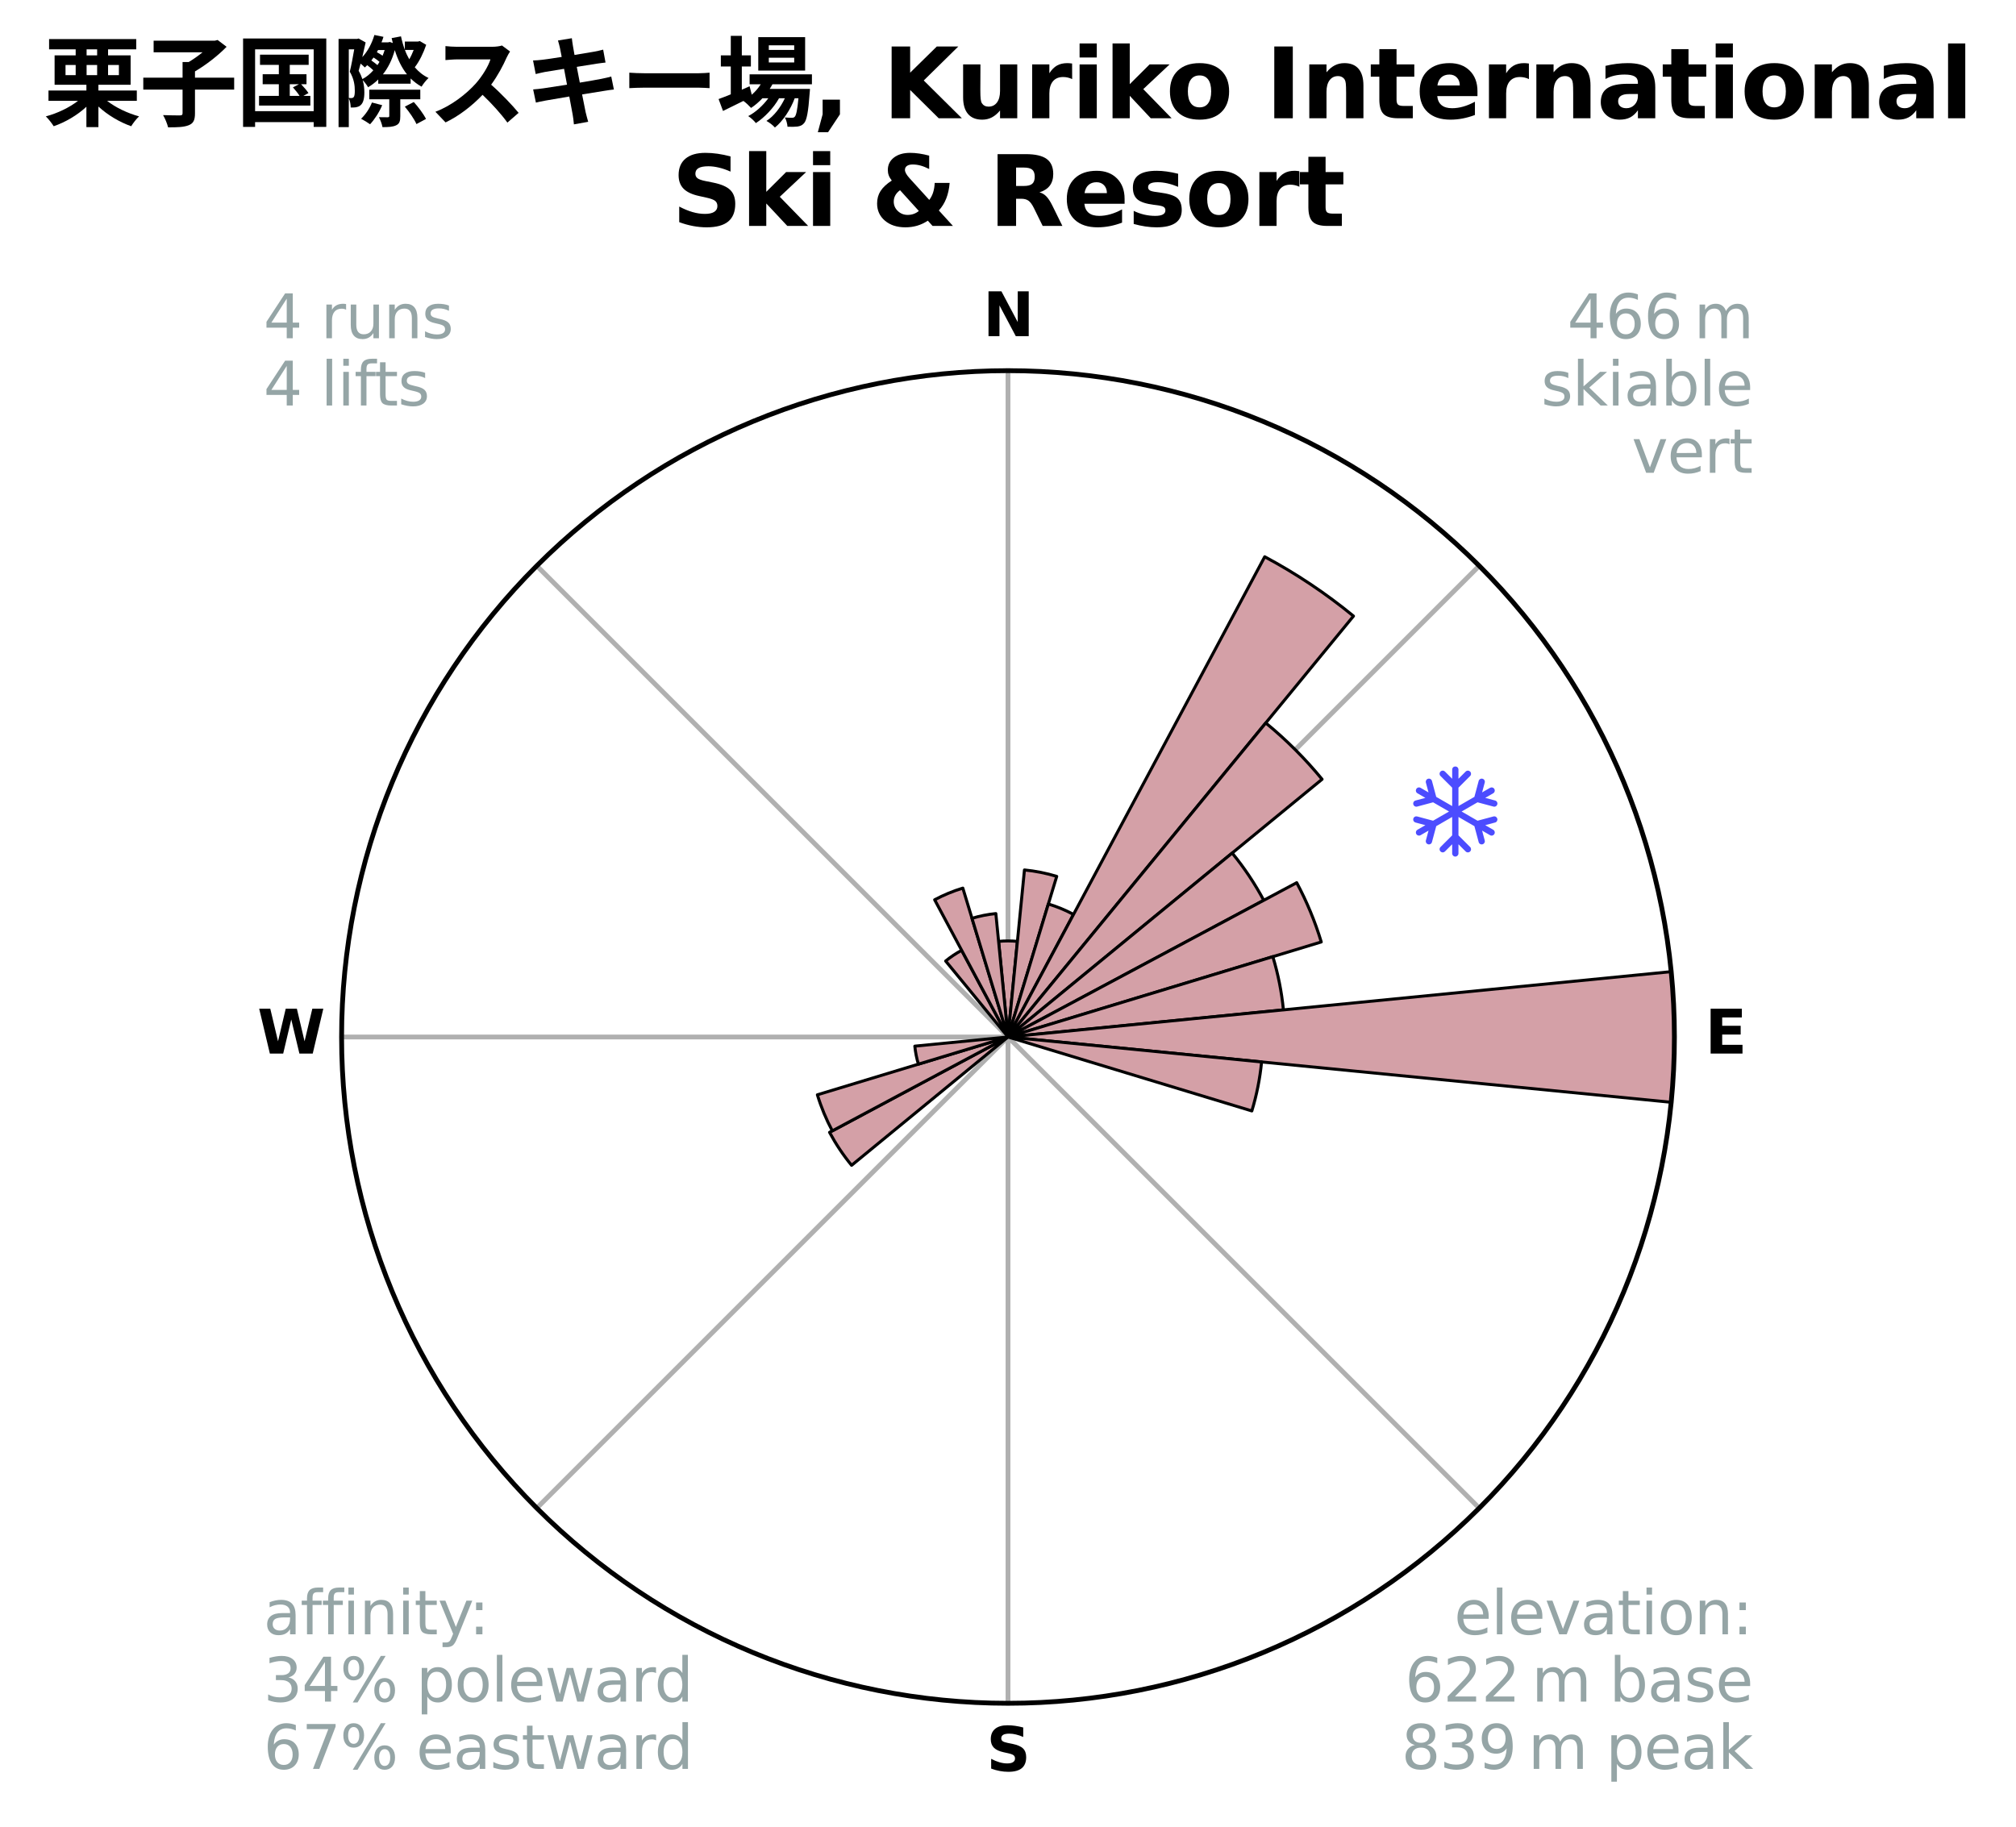 <?xml version="1.0" encoding="utf-8" standalone="no"?>
<!DOCTYPE svg PUBLIC "-//W3C//DTD SVG 1.1//EN"
  "http://www.w3.org/Graphics/SVG/1.1/DTD/svg11.dtd">
<svg xmlns:xlink="http://www.w3.org/1999/xlink" width="335.43pt" height="303.984pt" viewBox="0 0 335.43 303.984" xmlns="http://www.w3.org/2000/svg" version="1.1">
 <title>Ski Rose for 栗子国際スキー場, Kuriko International Ski &amp; Resort</title>
 <defs>
  <style type="text/css">*{stroke-linejoin: round; stroke-linecap: butt}</style>
 </defs>
 <g id="figure_1">
  <g id="patch_1">
   <path d="M 0 303.984 
L 335.43 303.984 
L 335.43 0 
L 0 0 
z
" style="fill: #ffffff"/>
  </g>
  <g id="axes_1">
   <g id="patch_2">
    <path d="M 278.595 172.565 
C 278.595 158.004 275.727 143.585 270.155 130.133 
C 264.583 116.68 256.415 104.456 246.119 94.16 
C 235.823 83.865 223.599 75.697 210.147 70.125 
C 196.695 64.553 182.276 61.684 167.715 61.684 
C 153.154 61.684 138.735 64.553 125.283 70.125 
C 111.831 75.697 99.607 83.865 89.311 94.16 
C 79.015 104.456 70.847 116.68 65.275 130.133 
C 59.703 143.585 56.835 158.004 56.835 172.565 
C 56.835 187.125 59.703 201.544 65.275 214.996 
C 70.847 228.449 79.015 240.673 89.311 250.969 
C 99.607 261.264 111.831 269.432 125.283 275.004 
C 138.735 280.576 153.154 283.445 167.715 283.445 
C 182.276 283.445 196.695 280.576 210.147 275.004 
C 223.599 269.432 235.823 261.264 246.119 250.969 
C 256.415 240.673 264.583 228.449 270.155 214.996 
C 275.727 201.544 278.595 187.125 278.595 172.565 
M 167.715 172.565 
C 167.715 172.565 167.715 172.565 167.715 172.565 
C 167.715 172.565 167.715 172.565 167.715 172.565 
C 167.715 172.565 167.715 172.565 167.715 172.565 
C 167.715 172.565 167.715 172.565 167.715 172.565 
C 167.715 172.565 167.715 172.565 167.715 172.565 
C 167.715 172.565 167.715 172.565 167.715 172.565 
C 167.715 172.565 167.715 172.565 167.715 172.565 
C 167.715 172.565 167.715 172.565 167.715 172.565 
C 167.715 172.565 167.715 172.565 167.715 172.565 
C 167.715 172.565 167.715 172.565 167.715 172.565 
C 167.715 172.565 167.715 172.565 167.715 172.565 
C 167.715 172.565 167.715 172.565 167.715 172.565 
C 167.715 172.565 167.715 172.565 167.715 172.565 
C 167.715 172.565 167.715 172.565 167.715 172.565 
C 167.715 172.565 167.715 172.565 167.715 172.565 
C 167.715 172.565 167.715 172.565 167.715 172.565 
z
" style="fill: #ffffff"/>
   </g>
   <g id="matplotlib.axis_1">
    <g id="xtick_1">
     <g id="line2d_1">
      <path d="M 167.715 172.565 
L 167.715 61.684 
" clip-path="url(#pfc12de30fc)" style="fill: none; stroke: #b0b0b0; stroke-width: 0.8; stroke-linecap: square"/>
     </g>
     <g id="text_1">
      <!-- N -->
      <g transform="translate(163.531 55.944) scale(0.1 -0.1)">
       <defs>
        <path id="DejaVuSans-Bold-4e" d="M 588 4666 
L 1931 4666 
L 3628 1466 
L 3628 4666 
L 4769 4666 
L 4769 0 
L 3425 0 
L 1728 3200 
L 1728 0 
L 588 0 
L 588 4666 
z
" transform="scale(0.016)"/>
       </defs>
       <use xlink:href="#DejaVuSans-Bold-4e"/>
      </g>
     </g>
    </g>
    <g id="xtick_2">
     <g id="line2d_2">
      <path d="M 167.715 172.565 
L 246.119 94.16 
" clip-path="url(#pfc12de30fc)" style="fill: none; stroke: #b0b0b0; stroke-width: 0.8; stroke-linecap: square"/>
     </g>
    </g>
    <g id="xtick_3">
     <g id="line2d_3">
      <path d="M 167.715 172.565 
L 278.595 172.565 
" clip-path="url(#pfc12de30fc)" style="fill: none; stroke: #b0b0b0; stroke-width: 0.8; stroke-linecap: square"/>
     </g>
     <g id="text_2">
      <!-- E -->
      <g transform="translate(283.679 175.324) scale(0.1 -0.1)">
       <defs>
        <path id="DejaVuSans-Bold-45" d="M 588 4666 
L 3834 4666 
L 3834 3756 
L 1791 3756 
L 1791 2888 
L 3713 2888 
L 3713 1978 
L 1791 1978 
L 1791 909 
L 3903 909 
L 3903 0 
L 588 0 
L 588 4666 
z
" transform="scale(0.016)"/>
       </defs>
       <use xlink:href="#DejaVuSans-Bold-45"/>
      </g>
     </g>
    </g>
    <g id="xtick_4">
     <g id="line2d_4">
      <path d="M 167.715 172.565 
L 246.119 250.969 
" clip-path="url(#pfc12de30fc)" style="fill: none; stroke: #b0b0b0; stroke-width: 0.8; stroke-linecap: square"/>
     </g>
    </g>
    <g id="xtick_5">
     <g id="line2d_5">
      <path d="M 167.715 172.565 
L 167.715 283.445 
" clip-path="url(#pfc12de30fc)" style="fill: none; stroke: #b0b0b0; stroke-width: 0.8; stroke-linecap: square"/>
     </g>
     <g id="text_3">
      <!-- S -->
      <g transform="translate(164.114 294.704) scale(0.1 -0.1)">
       <defs>
        <path id="DejaVuSans-Bold-53" d="M 3834 4519 
L 3834 3531 
Q 3450 3703 3084 3790 
Q 2719 3878 2394 3878 
Q 1963 3878 1756 3759 
Q 1550 3641 1550 3391 
Q 1550 3203 1689 3098 
Q 1828 2994 2194 2919 
L 2706 2816 
Q 3484 2659 3812 2340 
Q 4141 2022 4141 1434 
Q 4141 663 3683 286 
Q 3225 -91 2284 -91 
Q 1841 -91 1394 -6 
Q 947 78 500 244 
L 500 1259 
Q 947 1022 1364 901 
Q 1781 781 2169 781 
Q 2563 781 2772 912 
Q 2981 1044 2981 1288 
Q 2981 1506 2839 1625 
Q 2697 1744 2272 1838 
L 1806 1941 
Q 1106 2091 782 2419 
Q 459 2747 459 3303 
Q 459 4000 909 4375 
Q 1359 4750 2203 4750 
Q 2588 4750 2994 4692 
Q 3400 4634 3834 4519 
z
" transform="scale(0.016)"/>
       </defs>
       <use xlink:href="#DejaVuSans-Bold-53"/>
      </g>
     </g>
    </g>
    <g id="xtick_6">
     <g id="line2d_6">
      <path d="M 167.715 172.565 
L 89.311 250.969 
" clip-path="url(#pfc12de30fc)" style="fill: none; stroke: #b0b0b0; stroke-width: 0.8; stroke-linecap: square"/>
     </g>
    </g>
    <g id="xtick_7">
     <g id="line2d_7">
      <path d="M 167.715 172.565 
L 56.835 172.565 
" clip-path="url(#pfc12de30fc)" style="fill: none; stroke: #b0b0b0; stroke-width: 0.8; stroke-linecap: square"/>
     </g>
     <g id="text_4">
      <!-- W -->
      <g transform="translate(42.82 175.324) scale(0.1 -0.1)">
       <defs>
        <path id="DejaVuSans-Bold-57" d="M 191 4666 
L 1344 4666 
L 2150 1275 
L 2950 4666 
L 4109 4666 
L 4909 1275 
L 5716 4666 
L 6859 4666 
L 5759 0 
L 4372 0 
L 3525 3547 
L 2688 0 
L 1300 0 
L 191 4666 
z
" transform="scale(0.016)"/>
       </defs>
       <use xlink:href="#DejaVuSans-Bold-57"/>
      </g>
     </g>
    </g>
    <g id="xtick_8">
     <g id="line2d_8">
      <path d="M 167.715 172.565 
L 89.311 94.16 
" clip-path="url(#pfc12de30fc)" style="fill: none; stroke: #b0b0b0; stroke-width: 0.8; stroke-linecap: square"/>
     </g>
    </g>
   </g>
   <g id="matplotlib.axis_2"/>
   <g id="patch_3">
    <path d="M 167.715 172.565 
C 167.715 172.565 167.715 172.565 167.715 172.565 
C 167.715 172.565 167.715 172.565 167.715 172.565 
L 169.282 156.658 
C 168.761 156.607 168.238 156.581 167.715 156.581 
C 167.192 156.581 166.669 156.607 166.148 156.658 
z
" clip-path="url(#pfc12de30fc)" style="fill: #d4a0a7; stroke: #000000; stroke-width: 0.5; stroke-linejoin: miter"/>
   </g>
   <g id="patch_4">
    <path d="M 167.715 172.565 
C 167.715 172.565 167.715 172.565 167.715 172.565 
C 167.715 172.565 167.715 172.565 167.715 172.565 
L 175.822 145.839 
C 174.947 145.573 174.06 145.351 173.164 145.173 
C 172.267 144.994 171.362 144.86 170.452 144.77 
z
" clip-path="url(#pfc12de30fc)" style="fill: #d4a0a7; stroke: #000000; stroke-width: 0.5; stroke-linejoin: miter"/>
   </g>
   <g id="patch_5">
    <path d="M 167.715 172.565 
C 167.715 172.565 167.715 172.565 167.715 172.565 
C 167.715 172.565 167.715 172.565 167.715 172.565 
L 178.616 152.17 
C 177.948 151.813 177.264 151.49 176.565 151.2 
C 175.865 150.91 175.152 150.655 174.428 150.435 
z
" clip-path="url(#pfc12de30fc)" style="fill: #d4a0a7; stroke: #000000; stroke-width: 0.5; stroke-linejoin: miter"/>
   </g>
   <g id="patch_6">
    <path d="M 167.715 172.565 
C 167.715 172.565 167.715 172.565 167.715 172.565 
C 167.715 172.565 167.715 172.565 167.715 172.565 
L 225.198 102.521 
C 222.906 100.639 220.522 98.872 218.056 97.224 
C 215.59 95.576 213.045 94.05 210.429 92.652 
z
" clip-path="url(#pfc12de30fc)" style="fill: #d4a0a7; stroke: #000000; stroke-width: 0.5; stroke-linejoin: miter"/>
   </g>
   <g id="patch_7">
    <path d="M 167.715 172.565 
C 167.715 172.565 167.715 172.565 167.715 172.565 
C 167.715 172.565 167.715 172.565 167.715 172.565 
L 219.973 129.678 
C 218.569 127.967 217.082 126.327 215.517 124.762 
C 213.953 123.197 212.312 121.71 210.602 120.307 
z
" clip-path="url(#pfc12de30fc)" style="fill: #d4a0a7; stroke: #000000; stroke-width: 0.5; stroke-linejoin: miter"/>
   </g>
   <g id="patch_8">
    <path d="M 167.715 172.565 
C 167.715 172.565 167.715 172.565 167.715 172.565 
C 167.715 172.565 167.715 172.565 167.715 172.565 
L 210.268 149.82 
C 209.523 148.427 208.711 147.071 207.834 145.758 
C 206.956 144.445 206.015 143.176 205.013 141.955 
z
" clip-path="url(#pfc12de30fc)" style="fill: #d4a0a7; stroke: #000000; stroke-width: 0.5; stroke-linejoin: miter"/>
   </g>
   <g id="patch_9">
    <path d="M 167.715 172.565 
C 167.715 172.565 167.715 172.565 167.715 172.565 
C 167.715 172.565 167.715 172.565 167.715 172.565 
L 219.837 156.753 
C 219.32 155.047 218.719 153.368 218.037 151.721 
C 217.354 150.074 216.592 148.461 215.751 146.889 
z
" clip-path="url(#pfc12de30fc)" style="fill: #d4a0a7; stroke: #000000; stroke-width: 0.5; stroke-linejoin: miter"/>
   </g>
   <g id="patch_10">
    <path d="M 167.715 172.565 
C 167.715 172.565 167.715 172.565 167.715 172.565 
C 167.715 172.565 167.715 172.565 167.715 172.565 
L 213.54 168.051 
C 213.392 166.551 213.171 165.059 212.877 163.581 
C 212.583 162.103 212.217 160.64 211.779 159.198 
z
" clip-path="url(#pfc12de30fc)" style="fill: #d4a0a7; stroke: #000000; stroke-width: 0.5; stroke-linejoin: miter"/>
   </g>
   <g id="patch_11">
    <path d="M 167.715 172.565 
C 167.715 172.565 167.715 172.565 167.715 172.565 
C 167.715 172.565 167.715 172.565 167.715 172.565 
L 278.061 183.433 
C 278.417 179.821 278.595 176.194 278.595 172.565 
C 278.595 168.935 278.417 165.308 278.061 161.696 
z
" clip-path="url(#pfc12de30fc)" style="fill: #d4a0a7; stroke: #000000; stroke-width: 0.5; stroke-linejoin: miter"/>
   </g>
   <g id="patch_12">
    <path d="M 167.715 172.565 
C 167.715 172.565 167.715 172.565 167.715 172.565 
C 167.715 172.565 167.715 172.565 167.715 172.565 
L 208.287 184.872 
C 208.69 183.544 209.027 182.197 209.298 180.836 
C 209.569 179.475 209.773 178.101 209.909 176.72 
z
" clip-path="url(#pfc12de30fc)" style="fill: #d4a0a7; stroke: #000000; stroke-width: 0.5; stroke-linejoin: miter"/>
   </g>
   <g id="patch_13">
    <path d="M 167.715 172.565 
C 167.715 172.565 167.715 172.565 167.715 172.565 
C 167.715 172.565 167.715 172.565 167.715 172.565 
L 167.715 172.565 
C 167.715 172.565 167.715 172.565 167.715 172.565 
C 167.715 172.565 167.715 172.565 167.715 172.565 
z
" clip-path="url(#pfc12de30fc)" style="fill: #d4a0a7; stroke: #000000; stroke-width: 0.5; stroke-linejoin: miter"/>
   </g>
   <g id="patch_14">
    <path d="M 167.715 172.565 
C 167.715 172.565 167.715 172.565 167.715 172.565 
C 167.715 172.565 167.715 172.565 167.715 172.565 
L 167.715 172.565 
C 167.715 172.565 167.715 172.565 167.715 172.565 
C 167.715 172.565 167.715 172.565 167.715 172.565 
z
" clip-path="url(#pfc12de30fc)" style="fill: #d4a0a7; stroke: #000000; stroke-width: 0.5; stroke-linejoin: miter"/>
   </g>
   <g id="patch_15">
    <path d="M 167.715 172.565 
C 167.715 172.565 167.715 172.565 167.715 172.565 
C 167.715 172.565 167.715 172.565 167.715 172.565 
L 167.715 172.565 
C 167.715 172.565 167.715 172.565 167.715 172.565 
C 167.715 172.565 167.715 172.565 167.715 172.565 
z
" clip-path="url(#pfc12de30fc)" style="fill: #d4a0a7; stroke: #000000; stroke-width: 0.5; stroke-linejoin: miter"/>
   </g>
   <g id="patch_16">
    <path d="M 167.715 172.565 
C 167.715 172.565 167.715 172.565 167.715 172.565 
C 167.715 172.565 167.715 172.565 167.715 172.565 
L 167.715 172.565 
C 167.715 172.565 167.715 172.565 167.715 172.565 
C 167.715 172.565 167.715 172.565 167.715 172.565 
z
" clip-path="url(#pfc12de30fc)" style="fill: #d4a0a7; stroke: #000000; stroke-width: 0.5; stroke-linejoin: miter"/>
   </g>
   <g id="patch_17">
    <path d="M 167.715 172.565 
C 167.715 172.565 167.715 172.565 167.715 172.565 
C 167.715 172.565 167.715 172.565 167.715 172.565 
L 167.715 172.565 
C 167.715 172.565 167.715 172.565 167.715 172.565 
C 167.715 172.565 167.715 172.565 167.715 172.565 
z
" clip-path="url(#pfc12de30fc)" style="fill: #d4a0a7; stroke: #000000; stroke-width: 0.5; stroke-linejoin: miter"/>
   </g>
   <g id="patch_18">
    <path d="M 167.715 172.565 
C 167.715 172.565 167.715 172.565 167.715 172.565 
C 167.715 172.565 167.715 172.565 167.715 172.565 
L 167.715 172.565 
C 167.715 172.565 167.715 172.565 167.715 172.565 
C 167.715 172.565 167.715 172.565 167.715 172.565 
z
" clip-path="url(#pfc12de30fc)" style="fill: #d4a0a7; stroke: #000000; stroke-width: 0.5; stroke-linejoin: miter"/>
   </g>
   <g id="patch_19">
    <path d="M 167.715 172.565 
C 167.715 172.565 167.715 172.565 167.715 172.565 
C 167.715 172.565 167.715 172.565 167.715 172.565 
L 167.715 172.565 
C 167.715 172.565 167.715 172.565 167.715 172.565 
C 167.715 172.565 167.715 172.565 167.715 172.565 
z
" clip-path="url(#pfc12de30fc)" style="fill: #d4a0a7; stroke: #000000; stroke-width: 0.5; stroke-linejoin: miter"/>
   </g>
   <g id="patch_20">
    <path d="M 167.715 172.565 
C 167.715 172.565 167.715 172.565 167.715 172.565 
C 167.715 172.565 167.715 172.565 167.715 172.565 
L 167.715 172.565 
C 167.715 172.565 167.715 172.565 167.715 172.565 
C 167.715 172.565 167.715 172.565 167.715 172.565 
z
" clip-path="url(#pfc12de30fc)" style="fill: #d4a0a7; stroke: #000000; stroke-width: 0.5; stroke-linejoin: miter"/>
   </g>
   <g id="patch_21">
    <path d="M 167.715 172.565 
C 167.715 172.565 167.715 172.565 167.715 172.565 
C 167.715 172.565 167.715 172.565 167.715 172.565 
L 167.715 172.565 
C 167.715 172.565 167.715 172.565 167.715 172.565 
C 167.715 172.565 167.715 172.565 167.715 172.565 
z
" clip-path="url(#pfc12de30fc)" style="fill: #d4a0a7; stroke: #000000; stroke-width: 0.5; stroke-linejoin: miter"/>
   </g>
   <g id="patch_22">
    <path d="M 167.715 172.565 
C 167.715 172.565 167.715 172.565 167.715 172.565 
C 167.715 172.565 167.715 172.565 167.715 172.565 
L 167.715 172.565 
C 167.715 172.565 167.715 172.565 167.715 172.565 
C 167.715 172.565 167.715 172.565 167.715 172.565 
z
" clip-path="url(#pfc12de30fc)" style="fill: #d4a0a7; stroke: #000000; stroke-width: 0.5; stroke-linejoin: miter"/>
   </g>
   <g id="patch_23">
    <path d="M 167.715 172.565 
C 167.715 172.565 167.715 172.565 167.715 172.565 
C 167.715 172.565 167.715 172.565 167.715 172.565 
L 167.715 172.565 
C 167.715 172.565 167.715 172.565 167.715 172.565 
C 167.715 172.565 167.715 172.565 167.715 172.565 
z
" clip-path="url(#pfc12de30fc)" style="fill: #d4a0a7; stroke: #000000; stroke-width: 0.5; stroke-linejoin: miter"/>
   </g>
   <g id="patch_24">
    <path d="M 167.715 172.565 
C 167.715 172.565 167.715 172.565 167.715 172.565 
C 167.715 172.565 167.715 172.565 167.715 172.565 
L 138.024 188.434 
C 138.544 189.406 139.111 190.352 139.723 191.268 
C 140.335 192.184 140.992 193.07 141.691 193.922 
z
" clip-path="url(#pfc12de30fc)" style="fill: #d4a0a7; stroke: #000000; stroke-width: 0.5; stroke-linejoin: miter"/>
   </g>
   <g id="patch_25">
    <path d="M 167.715 172.565 
C 167.715 172.565 167.715 172.565 167.715 172.565 
C 167.715 172.565 167.715 172.565 167.715 172.565 
L 135.999 182.185 
C 136.314 183.224 136.68 184.246 137.095 185.248 
C 137.51 186.25 137.974 187.231 138.485 188.188 
z
" clip-path="url(#pfc12de30fc)" style="fill: #d4a0a7; stroke: #000000; stroke-width: 0.5; stroke-linejoin: miter"/>
   </g>
   <g id="patch_26">
    <path d="M 167.715 172.565 
C 167.715 172.565 167.715 172.565 167.715 172.565 
C 167.715 172.565 167.715 172.565 167.715 172.565 
L 152.212 174.091 
C 152.262 174.599 152.336 175.104 152.436 175.604 
C 152.535 176.104 152.659 176.599 152.807 177.087 
z
" clip-path="url(#pfc12de30fc)" style="fill: #d4a0a7; stroke: #000000; stroke-width: 0.5; stroke-linejoin: miter"/>
   </g>
   <g id="patch_27">
    <path d="M 167.715 172.565 
C 167.715 172.565 167.715 172.565 167.715 172.565 
C 167.715 172.565 167.715 172.565 167.715 172.565 
L 167.715 172.565 
C 167.715 172.565 167.715 172.565 167.715 172.565 
C 167.715 172.565 167.715 172.565 167.715 172.565 
z
" clip-path="url(#pfc12de30fc)" style="fill: #d4a0a7; stroke: #000000; stroke-width: 0.5; stroke-linejoin: miter"/>
   </g>
   <g id="patch_28">
    <path d="M 167.715 172.565 
C 167.715 172.565 167.715 172.565 167.715 172.565 
C 167.715 172.565 167.715 172.565 167.715 172.565 
L 167.715 172.565 
C 167.715 172.565 167.715 172.565 167.715 172.565 
C 167.715 172.565 167.715 172.565 167.715 172.565 
z
" clip-path="url(#pfc12de30fc)" style="fill: #d4a0a7; stroke: #000000; stroke-width: 0.5; stroke-linejoin: miter"/>
   </g>
   <g id="patch_29">
    <path d="M 167.715 172.565 
C 167.715 172.565 167.715 172.565 167.715 172.565 
C 167.715 172.565 167.715 172.565 167.715 172.565 
L 167.715 172.565 
C 167.715 172.565 167.715 172.565 167.715 172.565 
C 167.715 172.565 167.715 172.565 167.715 172.565 
z
" clip-path="url(#pfc12de30fc)" style="fill: #d4a0a7; stroke: #000000; stroke-width: 0.5; stroke-linejoin: miter"/>
   </g>
   <g id="patch_30">
    <path d="M 167.715 172.565 
C 167.715 172.565 167.715 172.565 167.715 172.565 
C 167.715 172.565 167.715 172.565 167.715 172.565 
L 167.715 172.565 
C 167.715 172.565 167.715 172.565 167.715 172.565 
C 167.715 172.565 167.715 172.565 167.715 172.565 
z
" clip-path="url(#pfc12de30fc)" style="fill: #d4a0a7; stroke: #000000; stroke-width: 0.5; stroke-linejoin: miter"/>
   </g>
   <g id="patch_31">
    <path d="M 167.715 172.565 
C 167.715 172.565 167.715 172.565 167.715 172.565 
C 167.715 172.565 167.715 172.565 167.715 172.565 
L 167.715 172.565 
C 167.715 172.565 167.715 172.565 167.715 172.565 
C 167.715 172.565 167.715 172.565 167.715 172.565 
z
" clip-path="url(#pfc12de30fc)" style="fill: #d4a0a7; stroke: #000000; stroke-width: 0.5; stroke-linejoin: miter"/>
   </g>
   <g id="patch_32">
    <path d="M 167.715 172.565 
C 167.715 172.565 167.715 172.565 167.715 172.565 
C 167.715 172.565 167.715 172.565 167.715 172.565 
L 160.007 158.144 
C 159.535 158.396 159.075 158.671 158.63 158.969 
C 158.185 159.266 157.755 159.585 157.342 159.924 
z
" clip-path="url(#pfc12de30fc)" style="fill: #d4a0a7; stroke: #000000; stroke-width: 0.5; stroke-linejoin: miter"/>
   </g>
   <g id="patch_33">
    <path d="M 167.715 172.565 
C 167.715 172.565 167.715 172.565 167.715 172.565 
C 167.715 172.565 167.715 172.565 167.715 172.565 
L 160.2 147.792 
C 159.389 148.038 158.591 148.323 157.808 148.648 
C 157.026 148.972 156.259 149.334 155.512 149.734 
z
" clip-path="url(#pfc12de30fc)" style="fill: #d4a0a7; stroke: #000000; stroke-width: 0.5; stroke-linejoin: miter"/>
   </g>
   <g id="patch_34">
    <path d="M 167.715 172.565 
C 167.715 172.565 167.715 172.565 167.715 172.565 
C 167.715 172.565 167.715 172.565 167.715 172.565 
L 165.693 152.03 
C 165.02 152.096 164.352 152.195 163.689 152.327 
C 163.027 152.459 162.372 152.623 161.725 152.819 
z
" clip-path="url(#pfc12de30fc)" style="fill: #d4a0a7; stroke: #000000; stroke-width: 0.5; stroke-linejoin: miter"/>
   </g>
   <g id="PathCollection_1">
    <defs>
     <path id="mb39861614e" d="M 0.194 7.414 
L 0.194 7.414 
C 0.055 7.414 -0.078 7.359 -0.176 7.261 
C -0.274 7.163 -0.33 7.03 -0.33 6.891 
L -0.33 5.365 
L -1.528 6.564 
L -1.528 6.564 
C -1.577 6.613 -1.635 6.651 -1.698 6.678 
C -1.762 6.704 -1.83 6.718 -1.899 6.718 
C -1.968 6.718 -2.036 6.704 -2.1 6.678 
C -2.163 6.651 -2.221 6.613 -2.27 6.564 
L -2.27 6.564 
C -2.318 6.515 -2.357 6.458 -2.383 6.394 
C -2.41 6.33 -2.423 6.262 -2.423 6.193 
C -2.423 6.124 -2.41 6.056 -2.383 5.993 
C -2.357 5.929 -2.318 5.871 -2.27 5.823 
L -0.33 3.884 
L -0.33 0.821 
L -2.981 2.352 
L -3.692 5.001 
L -3.692 5.001 
C -3.728 5.135 -3.815 5.25 -3.935 5.319 
C -4.055 5.389 -4.198 5.408 -4.332 5.372 
L -4.332 5.372 
C -4.466 5.336 -4.581 5.249 -4.65 5.129 
C -4.719 5.009 -4.738 4.866 -4.703 4.732 
L -4.263 3.093 
L -5.586 3.856 
L -5.586 3.856 
C -5.645 3.89 -5.711 3.913 -5.779 3.922 
C -5.847 3.931 -5.916 3.926 -5.983 3.909 
C -6.049 3.891 -6.111 3.86 -6.166 3.818 
C -6.221 3.777 -6.266 3.724 -6.301 3.665 
L -6.301 3.665 
C -6.335 3.605 -6.358 3.54 -6.367 3.471 
C -6.375 3.403 -6.371 3.334 -6.353 3.267 
C -6.335 3.201 -6.304 3.139 -6.263 3.084 
C -6.221 3.03 -6.168 2.984 -6.109 2.95 
L -4.786 2.187 
L -6.425 1.747 
L -6.425 1.747 
C -6.559 1.711 -6.673 1.623 -6.743 1.503 
C -6.812 1.383 -6.831 1.24 -6.795 1.106 
L -6.795 1.106 
C -6.777 1.04 -6.747 0.978 -6.705 0.923 
C -6.663 0.869 -6.611 0.823 -6.551 0.789 
C -6.491 0.754 -6.426 0.732 -6.357 0.723 
C -6.289 0.715 -6.22 0.719 -6.154 0.737 
L -3.505 1.447 
L -0.852 -0.085 
L -3.504 -1.616 
L -6.154 -0.906 
L -6.154 -0.906 
C -6.22 -0.888 -6.289 -0.883 -6.358 -0.892 
C -6.426 -0.901 -6.492 -0.924 -6.551 -0.958 
C -6.611 -0.992 -6.663 -1.038 -6.705 -1.093 
C -6.747 -1.148 -6.778 -1.21 -6.795 -1.276 
L -6.795 -1.276 
C -6.831 -1.41 -6.812 -1.553 -6.743 -1.673 
C -6.673 -1.793 -6.559 -1.881 -6.425 -1.917 
L -4.786 -2.355 
L -6.109 -3.12 
L -6.109 -3.12 
C -6.229 -3.189 -6.316 -3.303 -6.352 -3.437 
C -6.388 -3.571 -6.37 -3.713 -6.301 -3.834 
L -6.301 -3.834 
C -6.266 -3.893 -6.221 -3.945 -6.166 -3.987 
C -6.112 -4.029 -6.049 -4.06 -5.983 -4.078 
C -5.917 -4.096 -5.847 -4.1 -5.779 -4.091 
C -5.711 -4.082 -5.645 -4.06 -5.586 -4.026 
L -4.263 -3.261 
L -4.703 -4.9 
L -4.703 -4.9 
C -4.738 -5.034 -4.719 -5.177 -4.65 -5.297 
C -4.581 -5.417 -4.466 -5.505 -4.332 -5.541 
L -4.332 -5.541 
C -4.198 -5.576 -4.056 -5.558 -3.936 -5.488 
C -3.816 -5.419 -3.728 -5.305 -3.692 -5.171 
L -2.982 -2.522 
L -0.329 -0.99 
L -0.329 -4.052 
L -2.269 -5.992 
L -2.269 -5.992 
C -2.318 -6.04 -2.357 -6.098 -2.383 -6.162 
C -2.41 -6.225 -2.423 -6.293 -2.423 -6.362 
C -2.423 -6.431 -2.41 -6.499 -2.383 -6.563 
C -2.357 -6.626 -2.318 -6.684 -2.269 -6.733 
L -2.269 -6.733 
C -2.221 -6.782 -2.163 -6.82 -2.1 -6.847 
C -2.036 -6.873 -1.968 -6.887 -1.899 -6.887 
C -1.83 -6.887 -1.762 -6.873 -1.698 -6.847 
C -1.635 -6.82 -1.577 -6.782 -1.528 -6.733 
L -0.329 -5.534 
L -0.329 -7.06 
L -0.329 -7.06 
C -0.329 -7.198 -0.274 -7.332 -0.176 -7.43 
C -0.078 -7.528 0.055 -7.583 0.194 -7.583 
L 0.194 -7.583 
C 0.332 -7.583 0.466 -7.528 0.564 -7.43 
C 0.662 -7.332 0.717 -7.198 0.717 -7.06 
L 0.717 -5.534 
L 1.916 -6.733 
L 1.916 -6.733 
C 1.964 -6.782 2.022 -6.82 2.086 -6.847 
C 2.149 -6.873 2.218 -6.887 2.286 -6.887 
C 2.355 -6.887 2.423 -6.873 2.487 -6.847 
C 2.551 -6.82 2.608 -6.782 2.657 -6.733 
L 2.657 -6.733 
C 2.706 -6.684 2.744 -6.626 2.771 -6.563 
C 2.797 -6.499 2.811 -6.431 2.811 -6.362 
C 2.811 -6.293 2.797 -6.225 2.771 -6.162 
C 2.744 -6.098 2.706 -6.04 2.657 -5.992 
L 0.717 -4.052 
L 0.717 -0.991 
L 3.369 -2.523 
L 4.079 -5.171 
L 4.079 -5.171 
C 4.115 -5.305 4.203 -5.419 4.323 -5.488 
C 4.443 -5.558 4.586 -5.576 4.72 -5.541 
L 4.72 -5.541 
C 4.854 -5.505 4.968 -5.417 5.038 -5.297 
C 5.107 -5.177 5.126 -5.034 5.09 -4.9 
L 4.65 -3.263 
L 5.973 -4.026 
L 5.973 -4.026 
C 6.033 -4.06 6.098 -4.082 6.167 -4.091 
C 6.235 -4.1 6.304 -4.096 6.37 -4.078 
C 6.437 -4.06 6.499 -4.029 6.554 -3.987 
C 6.608 -3.945 6.654 -3.893 6.688 -3.833 
L 6.688 -3.833 
C 6.757 -3.713 6.776 -3.571 6.74 -3.437 
C 6.704 -3.303 6.616 -3.189 6.496 -3.12 
L 5.173 -2.355 
L 6.812 -1.917 
L 6.812 -1.917 
C 6.946 -1.881 7.061 -1.793 7.13 -1.673 
C 7.2 -1.553 7.219 -1.41 7.183 -1.276 
L 7.183 -1.276 
C 7.165 -1.21 7.134 -1.147 7.093 -1.093 
C 7.051 -1.038 6.998 -0.992 6.939 -0.958 
C 6.879 -0.923 6.813 -0.901 6.745 -0.892 
C 6.677 -0.883 6.608 -0.888 6.541 -0.906 
L 3.891 -1.616 
L 1.239 -0.085 
L 3.893 1.447 
L 6.541 0.737 
L 6.541 0.737 
C 6.675 0.701 6.818 0.72 6.938 0.789 
C 7.058 0.859 7.145 0.973 7.181 1.106 
L 7.181 1.106 
C 7.217 1.24 7.198 1.383 7.129 1.503 
C 7.06 1.623 6.946 1.711 6.812 1.747 
L 5.173 2.187 
L 6.496 2.95 
L 6.496 2.95 
C 6.556 2.984 6.608 3.03 6.65 3.085 
C 6.691 3.139 6.722 3.201 6.74 3.268 
C 6.758 3.334 6.762 3.404 6.753 3.472 
C 6.744 3.54 6.721 3.606 6.687 3.665 
L 6.687 3.665 
C 6.617 3.785 6.503 3.872 6.369 3.908 
C 6.236 3.944 6.093 3.925 5.973 3.856 
L 4.65 3.091 
L 5.089 4.732 
L 5.089 4.732 
C 5.125 4.866 5.106 5.008 5.037 5.128 
C 4.967 5.248 4.853 5.336 4.72 5.372 
L 4.72 5.372 
C 4.586 5.408 4.443 5.389 4.323 5.319 
C 4.203 5.25 4.115 5.136 4.079 5.002 
L 3.368 2.352 
L 0.717 0.821 
L 0.717 3.884 
L 2.657 5.823 
L 2.657 5.823 
C 2.706 5.871 2.745 5.929 2.771 5.993 
C 2.797 6.056 2.811 6.125 2.811 6.193 
C 2.811 6.262 2.797 6.331 2.771 6.394 
C 2.745 6.458 2.706 6.515 2.657 6.564 
L 2.657 6.564 
C 2.608 6.613 2.551 6.652 2.487 6.678 
C 2.424 6.704 2.355 6.718 2.286 6.718 
C 2.218 6.718 2.149 6.704 2.086 6.678 
C 2.022 6.652 1.965 6.613 1.916 6.564 
L 0.717 5.365 
L 0.717 6.891 
L 0.717 6.891 
C 0.717 7.03 0.662 7.163 0.564 7.261 
C 0.466 7.359 0.333 7.414 0.194 7.414 
L 0.194 7.414 
z
"/>
    </defs>
    <g clip-path="url(#pfc12de30fc)">
     <use xlink:href="#mb39861614e" x="241.947" y="135.13" style="fill: #0000ff; fill-opacity: 0.7"/>
    </g>
   </g>
   <g id="patch_35">
    <path d="M 167.715 61.684 
C 153.154 61.684 138.735 64.553 125.283 70.125 
C 111.831 75.697 99.607 83.865 89.311 94.16 
C 79.015 104.456 70.847 116.68 65.275 130.133 
C 59.703 143.585 56.835 158.004 56.835 172.565 
C 56.835 187.125 59.703 201.544 65.275 214.996 
C 70.847 228.449 79.015 240.673 89.311 250.969 
C 99.607 261.264 111.831 269.432 125.283 275.004 
C 138.735 280.576 153.154 283.445 167.715 283.445 
C 182.276 283.445 196.695 280.576 210.147 275.004 
C 223.599 269.432 235.823 261.264 246.119 250.969 
C 256.415 240.673 264.583 228.449 270.155 214.996 
C 275.727 201.544 278.595 187.125 278.595 172.565 
C 278.595 158.004 275.727 143.585 270.155 130.133 
C 264.583 116.68 256.415 104.456 246.119 94.16 
C 235.823 83.865 223.599 75.697 210.147 70.125 
C 196.695 64.553 182.276 61.684 167.715 61.684 
" style="fill: none; stroke: #000000; stroke-width: 0.8; stroke-linejoin: miter; stroke-linecap: square"/>
   </g>
   <g id="text_5">
    <!-- 4 runs -->
    <g style="fill: #95a5a6" transform="translate(43.837 56.285) scale(0.1 -0.1)">
     <defs>
      <path id="DejaVuSans-34" d="M 2419 4116 
L 825 1625 
L 2419 1625 
L 2419 4116 
z
M 2253 4666 
L 3047 4666 
L 3047 1625 
L 3713 1625 
L 3713 1100 
L 3047 1100 
L 3047 0 
L 2419 0 
L 2419 1100 
L 313 1100 
L 313 1709 
L 2253 4666 
z
" transform="scale(0.016)"/>
      <path id="DejaVuSans-20" transform="scale(0.016)"/>
      <path id="DejaVuSans-72" d="M 2631 2963 
Q 2534 3019 2420 3045 
Q 2306 3072 2169 3072 
Q 1681 3072 1420 2755 
Q 1159 2438 1159 1844 
L 1159 0 
L 581 0 
L 581 3500 
L 1159 3500 
L 1159 2956 
Q 1341 3275 1631 3429 
Q 1922 3584 2338 3584 
Q 2397 3584 2469 3576 
Q 2541 3569 2628 3553 
L 2631 2963 
z
" transform="scale(0.016)"/>
      <path id="DejaVuSans-75" d="M 544 1381 
L 544 3500 
L 1119 3500 
L 1119 1403 
Q 1119 906 1312 657 
Q 1506 409 1894 409 
Q 2359 409 2629 706 
Q 2900 1003 2900 1516 
L 2900 3500 
L 3475 3500 
L 3475 0 
L 2900 0 
L 2900 538 
Q 2691 219 2414 64 
Q 2138 -91 1772 -91 
Q 1169 -91 856 284 
Q 544 659 544 1381 
z
M 1991 3584 
L 1991 3584 
z
" transform="scale(0.016)"/>
      <path id="DejaVuSans-6e" d="M 3513 2113 
L 3513 0 
L 2938 0 
L 2938 2094 
Q 2938 2591 2744 2837 
Q 2550 3084 2163 3084 
Q 1697 3084 1428 2787 
Q 1159 2491 1159 1978 
L 1159 0 
L 581 0 
L 581 3500 
L 1159 3500 
L 1159 2956 
Q 1366 3272 1645 3428 
Q 1925 3584 2291 3584 
Q 2894 3584 3203 3211 
Q 3513 2838 3513 2113 
z
" transform="scale(0.016)"/>
      <path id="DejaVuSans-73" d="M 2834 3397 
L 2834 2853 
Q 2591 2978 2328 3040 
Q 2066 3103 1784 3103 
Q 1356 3103 1142 2972 
Q 928 2841 928 2578 
Q 928 2378 1081 2264 
Q 1234 2150 1697 2047 
L 1894 2003 
Q 2506 1872 2764 1633 
Q 3022 1394 3022 966 
Q 3022 478 2636 193 
Q 2250 -91 1575 -91 
Q 1294 -91 989 -36 
Q 684 19 347 128 
L 347 722 
Q 666 556 975 473 
Q 1284 391 1588 391 
Q 1994 391 2212 530 
Q 2431 669 2431 922 
Q 2431 1156 2273 1281 
Q 2116 1406 1581 1522 
L 1381 1569 
Q 847 1681 609 1914 
Q 372 2147 372 2553 
Q 372 3047 722 3315 
Q 1072 3584 1716 3584 
Q 2034 3584 2315 3537 
Q 2597 3491 2834 3397 
z
" transform="scale(0.016)"/>
     </defs>
     <use xlink:href="#DejaVuSans-34"/>
     <use xlink:href="#DejaVuSans-20" x="63.623"/>
     <use xlink:href="#DejaVuSans-72" x="95.41"/>
     <use xlink:href="#DejaVuSans-75" x="136.523"/>
     <use xlink:href="#DejaVuSans-6e" x="199.902"/>
     <use xlink:href="#DejaVuSans-73" x="263.281"/>
    </g>
    <!-- 4 lifts -->
    <g style="fill: #95a5a6" transform="translate(43.837 67.482) scale(0.1 -0.1)">
     <defs>
      <path id="DejaVuSans-6c" d="M 603 4863 
L 1178 4863 
L 1178 0 
L 603 0 
L 603 4863 
z
" transform="scale(0.016)"/>
      <path id="DejaVuSans-69" d="M 603 3500 
L 1178 3500 
L 1178 0 
L 603 0 
L 603 3500 
z
M 603 4863 
L 1178 4863 
L 1178 4134 
L 603 4134 
L 603 4863 
z
" transform="scale(0.016)"/>
      <path id="DejaVuSans-66" d="M 2375 4863 
L 2375 4384 
L 1825 4384 
Q 1516 4384 1395 4259 
Q 1275 4134 1275 3809 
L 1275 3500 
L 2222 3500 
L 2222 3053 
L 1275 3053 
L 1275 0 
L 697 0 
L 697 3053 
L 147 3053 
L 147 3500 
L 697 3500 
L 697 3744 
Q 697 4328 969 4595 
Q 1241 4863 1831 4863 
L 2375 4863 
z
" transform="scale(0.016)"/>
      <path id="DejaVuSans-74" d="M 1172 4494 
L 1172 3500 
L 2356 3500 
L 2356 3053 
L 1172 3053 
L 1172 1153 
Q 1172 725 1289 603 
Q 1406 481 1766 481 
L 2356 481 
L 2356 0 
L 1766 0 
Q 1100 0 847 248 
Q 594 497 594 1153 
L 594 3053 
L 172 3053 
L 172 3500 
L 594 3500 
L 594 4494 
L 1172 4494 
z
" transform="scale(0.016)"/>
     </defs>
     <use xlink:href="#DejaVuSans-34"/>
     <use xlink:href="#DejaVuSans-20" x="63.623"/>
     <use xlink:href="#DejaVuSans-6c" x="95.41"/>
     <use xlink:href="#DejaVuSans-69" x="123.193"/>
     <use xlink:href="#DejaVuSans-66" x="150.977"/>
     <use xlink:href="#DejaVuSans-74" x="184.432"/>
     <use xlink:href="#DejaVuSans-73" x="223.641"/>
    </g>
   </g>
   <g id="text_6">
    <!-- 466 m -->
    <g style="fill: #95a5a6" transform="translate(260.768 56.285) scale(0.1 -0.1)">
     <defs>
      <path id="DejaVuSans-36" d="M 2113 2584 
Q 1688 2584 1439 2293 
Q 1191 2003 1191 1497 
Q 1191 994 1439 701 
Q 1688 409 2113 409 
Q 2538 409 2786 701 
Q 3034 994 3034 1497 
Q 3034 2003 2786 2293 
Q 2538 2584 2113 2584 
z
M 3366 4563 
L 3366 3988 
Q 3128 4100 2886 4159 
Q 2644 4219 2406 4219 
Q 1781 4219 1451 3797 
Q 1122 3375 1075 2522 
Q 1259 2794 1537 2939 
Q 1816 3084 2150 3084 
Q 2853 3084 3261 2657 
Q 3669 2231 3669 1497 
Q 3669 778 3244 343 
Q 2819 -91 2113 -91 
Q 1303 -91 875 529 
Q 447 1150 447 2328 
Q 447 3434 972 4092 
Q 1497 4750 2381 4750 
Q 2619 4750 2861 4703 
Q 3103 4656 3366 4563 
z
" transform="scale(0.016)"/>
      <path id="DejaVuSans-202f" transform="scale(0.016)"/>
      <path id="DejaVuSans-6d" d="M 3328 2828 
Q 3544 3216 3844 3400 
Q 4144 3584 4550 3584 
Q 5097 3584 5394 3201 
Q 5691 2819 5691 2113 
L 5691 0 
L 5113 0 
L 5113 2094 
Q 5113 2597 4934 2840 
Q 4756 3084 4391 3084 
Q 3944 3084 3684 2787 
Q 3425 2491 3425 1978 
L 3425 0 
L 2847 0 
L 2847 2094 
Q 2847 2600 2669 2842 
Q 2491 3084 2119 3084 
Q 1678 3084 1418 2786 
Q 1159 2488 1159 1978 
L 1159 0 
L 581 0 
L 581 3500 
L 1159 3500 
L 1159 2956 
Q 1356 3278 1631 3431 
Q 1906 3584 2284 3584 
Q 2666 3584 2933 3390 
Q 3200 3197 3328 2828 
z
" transform="scale(0.016)"/>
     </defs>
     <use xlink:href="#DejaVuSans-34"/>
     <use xlink:href="#DejaVuSans-36" x="63.623"/>
     <use xlink:href="#DejaVuSans-36" x="127.246"/>
     <use xlink:href="#DejaVuSans-202f" x="190.869"/>
     <use xlink:href="#DejaVuSans-6d" x="210.84"/>
    </g>
    <!-- skiable -->
    <g style="fill: #95a5a6" transform="translate(256.407 67.482) scale(0.1 -0.1)">
     <defs>
      <path id="DejaVuSans-6b" d="M 581 4863 
L 1159 4863 
L 1159 1991 
L 2875 3500 
L 3609 3500 
L 1753 1863 
L 3688 0 
L 2938 0 
L 1159 1709 
L 1159 0 
L 581 0 
L 581 4863 
z
" transform="scale(0.016)"/>
      <path id="DejaVuSans-61" d="M 2194 1759 
Q 1497 1759 1228 1600 
Q 959 1441 959 1056 
Q 959 750 1161 570 
Q 1363 391 1709 391 
Q 2188 391 2477 730 
Q 2766 1069 2766 1631 
L 2766 1759 
L 2194 1759 
z
M 3341 1997 
L 3341 0 
L 2766 0 
L 2766 531 
Q 2569 213 2275 61 
Q 1981 -91 1556 -91 
Q 1019 -91 701 211 
Q 384 513 384 1019 
Q 384 1609 779 1909 
Q 1175 2209 1959 2209 
L 2766 2209 
L 2766 2266 
Q 2766 2663 2505 2880 
Q 2244 3097 1772 3097 
Q 1472 3097 1187 3025 
Q 903 2953 641 2809 
L 641 3341 
Q 956 3463 1253 3523 
Q 1550 3584 1831 3584 
Q 2591 3584 2966 3190 
Q 3341 2797 3341 1997 
z
" transform="scale(0.016)"/>
      <path id="DejaVuSans-62" d="M 3116 1747 
Q 3116 2381 2855 2742 
Q 2594 3103 2138 3103 
Q 1681 3103 1420 2742 
Q 1159 2381 1159 1747 
Q 1159 1113 1420 752 
Q 1681 391 2138 391 
Q 2594 391 2855 752 
Q 3116 1113 3116 1747 
z
M 1159 2969 
Q 1341 3281 1617 3432 
Q 1894 3584 2278 3584 
Q 2916 3584 3314 3078 
Q 3713 2572 3713 1747 
Q 3713 922 3314 415 
Q 2916 -91 2278 -91 
Q 1894 -91 1617 61 
Q 1341 213 1159 525 
L 1159 0 
L 581 0 
L 581 4863 
L 1159 4863 
L 1159 2969 
z
" transform="scale(0.016)"/>
      <path id="DejaVuSans-65" d="M 3597 1894 
L 3597 1613 
L 953 1613 
Q 991 1019 1311 708 
Q 1631 397 2203 397 
Q 2534 397 2845 478 
Q 3156 559 3463 722 
L 3463 178 
Q 3153 47 2828 -22 
Q 2503 -91 2169 -91 
Q 1331 -91 842 396 
Q 353 884 353 1716 
Q 353 2575 817 3079 
Q 1281 3584 2069 3584 
Q 2775 3584 3186 3129 
Q 3597 2675 3597 1894 
z
M 3022 2063 
Q 3016 2534 2758 2815 
Q 2500 3097 2075 3097 
Q 1594 3097 1305 2825 
Q 1016 2553 972 2059 
L 3022 2063 
z
" transform="scale(0.016)"/>
     </defs>
     <use xlink:href="#DejaVuSans-73"/>
     <use xlink:href="#DejaVuSans-6b" x="52.1"/>
     <use xlink:href="#DejaVuSans-69" x="110.01"/>
     <use xlink:href="#DejaVuSans-61" x="137.793"/>
     <use xlink:href="#DejaVuSans-62" x="199.072"/>
     <use xlink:href="#DejaVuSans-6c" x="262.549"/>
     <use xlink:href="#DejaVuSans-65" x="290.332"/>
    </g>
    <!-- vert -->
    <g style="fill: #95a5a6" transform="translate(271.49 78.68) scale(0.1 -0.1)">
     <defs>
      <path id="DejaVuSans-76" d="M 191 3500 
L 800 3500 
L 1894 563 
L 2988 3500 
L 3597 3500 
L 2284 0 
L 1503 0 
L 191 3500 
z
" transform="scale(0.016)"/>
     </defs>
     <use xlink:href="#DejaVuSans-76"/>
     <use xlink:href="#DejaVuSans-65" x="59.18"/>
     <use xlink:href="#DejaVuSans-72" x="120.703"/>
     <use xlink:href="#DejaVuSans-74" x="161.816"/>
    </g>
   </g>
   <g id="text_7">
    <!-- affinity: -->
    <g style="fill: #95a5a6" transform="translate(43.837 271.968) scale(0.1 -0.1)">
     <defs>
      <path id="DejaVuSans-79" d="M 2059 -325 
Q 1816 -950 1584 -1140 
Q 1353 -1331 966 -1331 
L 506 -1331 
L 506 -850 
L 844 -850 
Q 1081 -850 1212 -737 
Q 1344 -625 1503 -206 
L 1606 56 
L 191 3500 
L 800 3500 
L 1894 763 
L 2988 3500 
L 3597 3500 
L 2059 -325 
z
" transform="scale(0.016)"/>
      <path id="DejaVuSans-3a" d="M 750 794 
L 1409 794 
L 1409 0 
L 750 0 
L 750 794 
z
M 750 3309 
L 1409 3309 
L 1409 2516 
L 750 2516 
L 750 3309 
z
" transform="scale(0.016)"/>
     </defs>
     <use xlink:href="#DejaVuSans-61"/>
     <use xlink:href="#DejaVuSans-66" x="61.279"/>
     <use xlink:href="#DejaVuSans-66" x="96.484"/>
     <use xlink:href="#DejaVuSans-69" x="131.689"/>
     <use xlink:href="#DejaVuSans-6e" x="159.473"/>
     <use xlink:href="#DejaVuSans-69" x="222.852"/>
     <use xlink:href="#DejaVuSans-74" x="250.635"/>
     <use xlink:href="#DejaVuSans-79" x="289.844"/>
     <use xlink:href="#DejaVuSans-3a" x="341.773"/>
    </g>
    <!-- 34% poleward -->
    <g style="fill: #95a5a6" transform="translate(43.837 283.165) scale(0.1 -0.1)">
     <defs>
      <path id="DejaVuSans-33" d="M 2597 2516 
Q 3050 2419 3304 2112 
Q 3559 1806 3559 1356 
Q 3559 666 3084 287 
Q 2609 -91 1734 -91 
Q 1441 -91 1130 -33 
Q 819 25 488 141 
L 488 750 
Q 750 597 1062 519 
Q 1375 441 1716 441 
Q 2309 441 2620 675 
Q 2931 909 2931 1356 
Q 2931 1769 2642 2001 
Q 2353 2234 1838 2234 
L 1294 2234 
L 1294 2753 
L 1863 2753 
Q 2328 2753 2575 2939 
Q 2822 3125 2822 3475 
Q 2822 3834 2567 4026 
Q 2313 4219 1838 4219 
Q 1578 4219 1281 4162 
Q 984 4106 628 3988 
L 628 4550 
Q 988 4650 1302 4700 
Q 1616 4750 1894 4750 
Q 2613 4750 3031 4423 
Q 3450 4097 3450 3541 
Q 3450 3153 3228 2886 
Q 3006 2619 2597 2516 
z
" transform="scale(0.016)"/>
      <path id="DejaVuSans-25" d="M 4653 2053 
Q 4381 2053 4226 1822 
Q 4072 1591 4072 1178 
Q 4072 772 4226 539 
Q 4381 306 4653 306 
Q 4919 306 5073 539 
Q 5228 772 5228 1178 
Q 5228 1588 5073 1820 
Q 4919 2053 4653 2053 
z
M 4653 2450 
Q 5147 2450 5437 2106 
Q 5728 1763 5728 1178 
Q 5728 594 5436 251 
Q 5144 -91 4653 -91 
Q 4153 -91 3862 251 
Q 3572 594 3572 1178 
Q 3572 1766 3864 2108 
Q 4156 2450 4653 2450 
z
M 1428 4353 
Q 1159 4353 1004 4120 
Q 850 3888 850 3481 
Q 850 3069 1003 2837 
Q 1156 2606 1428 2606 
Q 1700 2606 1854 2837 
Q 2009 3069 2009 3481 
Q 2009 3884 1853 4118 
Q 1697 4353 1428 4353 
z
M 4250 4750 
L 4750 4750 
L 1831 -91 
L 1331 -91 
L 4250 4750 
z
M 1428 4750 
Q 1922 4750 2215 4408 
Q 2509 4066 2509 3481 
Q 2509 2891 2217 2550 
Q 1925 2209 1428 2209 
Q 931 2209 642 2551 
Q 353 2894 353 3481 
Q 353 4063 643 4406 
Q 934 4750 1428 4750 
z
" transform="scale(0.016)"/>
      <path id="DejaVuSans-70" d="M 1159 525 
L 1159 -1331 
L 581 -1331 
L 581 3500 
L 1159 3500 
L 1159 2969 
Q 1341 3281 1617 3432 
Q 1894 3584 2278 3584 
Q 2916 3584 3314 3078 
Q 3713 2572 3713 1747 
Q 3713 922 3314 415 
Q 2916 -91 2278 -91 
Q 1894 -91 1617 61 
Q 1341 213 1159 525 
z
M 3116 1747 
Q 3116 2381 2855 2742 
Q 2594 3103 2138 3103 
Q 1681 3103 1420 2742 
Q 1159 2381 1159 1747 
Q 1159 1113 1420 752 
Q 1681 391 2138 391 
Q 2594 391 2855 752 
Q 3116 1113 3116 1747 
z
" transform="scale(0.016)"/>
      <path id="DejaVuSans-6f" d="M 1959 3097 
Q 1497 3097 1228 2736 
Q 959 2375 959 1747 
Q 959 1119 1226 758 
Q 1494 397 1959 397 
Q 2419 397 2687 759 
Q 2956 1122 2956 1747 
Q 2956 2369 2687 2733 
Q 2419 3097 1959 3097 
z
M 1959 3584 
Q 2709 3584 3137 3096 
Q 3566 2609 3566 1747 
Q 3566 888 3137 398 
Q 2709 -91 1959 -91 
Q 1206 -91 779 398 
Q 353 888 353 1747 
Q 353 2609 779 3096 
Q 1206 3584 1959 3584 
z
" transform="scale(0.016)"/>
      <path id="DejaVuSans-77" d="M 269 3500 
L 844 3500 
L 1563 769 
L 2278 3500 
L 2956 3500 
L 3675 769 
L 4391 3500 
L 4966 3500 
L 4050 0 
L 3372 0 
L 2619 2869 
L 1863 0 
L 1184 0 
L 269 3500 
z
" transform="scale(0.016)"/>
      <path id="DejaVuSans-64" d="M 2906 2969 
L 2906 4863 
L 3481 4863 
L 3481 0 
L 2906 0 
L 2906 525 
Q 2725 213 2448 61 
Q 2172 -91 1784 -91 
Q 1150 -91 751 415 
Q 353 922 353 1747 
Q 353 2572 751 3078 
Q 1150 3584 1784 3584 
Q 2172 3584 2448 3432 
Q 2725 3281 2906 2969 
z
M 947 1747 
Q 947 1113 1208 752 
Q 1469 391 1925 391 
Q 2381 391 2643 752 
Q 2906 1113 2906 1747 
Q 2906 2381 2643 2742 
Q 2381 3103 1925 3103 
Q 1469 3103 1208 2742 
Q 947 2381 947 1747 
z
" transform="scale(0.016)"/>
     </defs>
     <use xlink:href="#DejaVuSans-33"/>
     <use xlink:href="#DejaVuSans-34" x="63.623"/>
     <use xlink:href="#DejaVuSans-25" x="127.246"/>
     <use xlink:href="#DejaVuSans-20" x="222.266"/>
     <use xlink:href="#DejaVuSans-70" x="254.053"/>
     <use xlink:href="#DejaVuSans-6f" x="317.529"/>
     <use xlink:href="#DejaVuSans-6c" x="378.711"/>
     <use xlink:href="#DejaVuSans-65" x="406.494"/>
     <use xlink:href="#DejaVuSans-77" x="468.018"/>
     <use xlink:href="#DejaVuSans-61" x="549.805"/>
     <use xlink:href="#DejaVuSans-72" x="611.084"/>
     <use xlink:href="#DejaVuSans-64" x="650.447"/>
    </g>
    <!-- 67% eastward -->
    <g style="fill: #95a5a6" transform="translate(43.837 294.363) scale(0.1 -0.1)">
     <defs>
      <path id="DejaVuSans-37" d="M 525 4666 
L 3525 4666 
L 3525 4397 
L 1831 0 
L 1172 0 
L 2766 4134 
L 525 4134 
L 525 4666 
z
" transform="scale(0.016)"/>
     </defs>
     <use xlink:href="#DejaVuSans-36"/>
     <use xlink:href="#DejaVuSans-37" x="63.623"/>
     <use xlink:href="#DejaVuSans-25" x="127.246"/>
     <use xlink:href="#DejaVuSans-20" x="222.266"/>
     <use xlink:href="#DejaVuSans-65" x="254.053"/>
     <use xlink:href="#DejaVuSans-61" x="315.576"/>
     <use xlink:href="#DejaVuSans-73" x="376.855"/>
     <use xlink:href="#DejaVuSans-74" x="428.955"/>
     <use xlink:href="#DejaVuSans-77" x="468.164"/>
     <use xlink:href="#DejaVuSans-61" x="549.951"/>
     <use xlink:href="#DejaVuSans-72" x="611.23"/>
     <use xlink:href="#DejaVuSans-64" x="650.594"/>
    </g>
   </g>
   <g id="text_8">
    <!-- elevation: -->
    <g style="fill: #95a5a6" transform="translate(241.939 271.968) scale(0.1 -0.1)">
     <use xlink:href="#DejaVuSans-65"/>
     <use xlink:href="#DejaVuSans-6c" x="61.523"/>
     <use xlink:href="#DejaVuSans-65" x="89.307"/>
     <use xlink:href="#DejaVuSans-76" x="150.83"/>
     <use xlink:href="#DejaVuSans-61" x="210.01"/>
     <use xlink:href="#DejaVuSans-74" x="271.289"/>
     <use xlink:href="#DejaVuSans-69" x="310.498"/>
     <use xlink:href="#DejaVuSans-6f" x="338.281"/>
     <use xlink:href="#DejaVuSans-6e" x="399.463"/>
     <use xlink:href="#DejaVuSans-3a" x="462.842"/>
    </g>
    <!-- 622 m base -->
    <g style="fill: #95a5a6" transform="translate(233.751 283.165) scale(0.1 -0.1)">
     <defs>
      <path id="DejaVuSans-32" d="M 1228 531 
L 3431 531 
L 3431 0 
L 469 0 
L 469 531 
Q 828 903 1448 1529 
Q 2069 2156 2228 2338 
Q 2531 2678 2651 2914 
Q 2772 3150 2772 3378 
Q 2772 3750 2511 3984 
Q 2250 4219 1831 4219 
Q 1534 4219 1204 4116 
Q 875 4013 500 3803 
L 500 4441 
Q 881 4594 1212 4672 
Q 1544 4750 1819 4750 
Q 2544 4750 2975 4387 
Q 3406 4025 3406 3419 
Q 3406 3131 3298 2873 
Q 3191 2616 2906 2266 
Q 2828 2175 2409 1742 
Q 1991 1309 1228 531 
z
" transform="scale(0.016)"/>
     </defs>
     <use xlink:href="#DejaVuSans-36"/>
     <use xlink:href="#DejaVuSans-32" x="63.623"/>
     <use xlink:href="#DejaVuSans-32" x="127.246"/>
     <use xlink:href="#DejaVuSans-202f" x="190.869"/>
     <use xlink:href="#DejaVuSans-6d" x="210.84"/>
     <use xlink:href="#DejaVuSans-20" x="308.252"/>
     <use xlink:href="#DejaVuSans-62" x="340.039"/>
     <use xlink:href="#DejaVuSans-61" x="403.516"/>
     <use xlink:href="#DejaVuSans-73" x="464.795"/>
     <use xlink:href="#DejaVuSans-65" x="516.895"/>
    </g>
    <!-- 839 m peak -->
    <g style="fill: #95a5a6" transform="translate(233.17 294.363) scale(0.1 -0.1)">
     <defs>
      <path id="DejaVuSans-38" d="M 2034 2216 
Q 1584 2216 1326 1975 
Q 1069 1734 1069 1313 
Q 1069 891 1326 650 
Q 1584 409 2034 409 
Q 2484 409 2743 651 
Q 3003 894 3003 1313 
Q 3003 1734 2745 1975 
Q 2488 2216 2034 2216 
z
M 1403 2484 
Q 997 2584 770 2862 
Q 544 3141 544 3541 
Q 544 4100 942 4425 
Q 1341 4750 2034 4750 
Q 2731 4750 3128 4425 
Q 3525 4100 3525 3541 
Q 3525 3141 3298 2862 
Q 3072 2584 2669 2484 
Q 3125 2378 3379 2068 
Q 3634 1759 3634 1313 
Q 3634 634 3220 271 
Q 2806 -91 2034 -91 
Q 1263 -91 848 271 
Q 434 634 434 1313 
Q 434 1759 690 2068 
Q 947 2378 1403 2484 
z
M 1172 3481 
Q 1172 3119 1398 2916 
Q 1625 2713 2034 2713 
Q 2441 2713 2670 2916 
Q 2900 3119 2900 3481 
Q 2900 3844 2670 4047 
Q 2441 4250 2034 4250 
Q 1625 4250 1398 4047 
Q 1172 3844 1172 3481 
z
" transform="scale(0.016)"/>
      <path id="DejaVuSans-39" d="M 703 97 
L 703 672 
Q 941 559 1184 500 
Q 1428 441 1663 441 
Q 2288 441 2617 861 
Q 2947 1281 2994 2138 
Q 2813 1869 2534 1725 
Q 2256 1581 1919 1581 
Q 1219 1581 811 2004 
Q 403 2428 403 3163 
Q 403 3881 828 4315 
Q 1253 4750 1959 4750 
Q 2769 4750 3195 4129 
Q 3622 3509 3622 2328 
Q 3622 1225 3098 567 
Q 2575 -91 1691 -91 
Q 1453 -91 1209 -44 
Q 966 3 703 97 
z
M 1959 2075 
Q 2384 2075 2632 2365 
Q 2881 2656 2881 3163 
Q 2881 3666 2632 3958 
Q 2384 4250 1959 4250 
Q 1534 4250 1286 3958 
Q 1038 3666 1038 3163 
Q 1038 2656 1286 2365 
Q 1534 2075 1959 2075 
z
" transform="scale(0.016)"/>
     </defs>
     <use xlink:href="#DejaVuSans-38"/>
     <use xlink:href="#DejaVuSans-33" x="63.623"/>
     <use xlink:href="#DejaVuSans-39" x="127.246"/>
     <use xlink:href="#DejaVuSans-202f" x="190.869"/>
     <use xlink:href="#DejaVuSans-6d" x="210.84"/>
     <use xlink:href="#DejaVuSans-20" x="308.252"/>
     <use xlink:href="#DejaVuSans-70" x="340.039"/>
     <use xlink:href="#DejaVuSans-65" x="403.516"/>
     <use xlink:href="#DejaVuSans-61" x="465.039"/>
     <use xlink:href="#DejaVuSans-6b" x="526.318"/>
    </g>
   </g>
   <g id="text_9">
    <!-- 栗子国際スキー場, Kuriko International -->
    <g transform="translate(7.2 19.68) scale(0.16 -0.16)">
     <defs>
      <path id="NotoSansCJKjp-Bold-6817" d="M 736 4090 
L 736 2176 
L 2803 2176 
L 2803 1805 
L 339 1805 
L 339 1133 
L 2259 1133 
C 1702 698 915 320 166 122 
C 333 -38 563 -333 678 -518 
C 1427 -262 2214 198 2803 749 
L 2803 -576 
L 3584 -576 
L 3584 762 
C 4179 211 4966 -256 5715 -518 
C 5824 -333 6054 -32 6227 122 
C 5485 326 4698 698 4147 1133 
L 6080 1133 
L 6080 1805 
L 3584 1805 
L 3584 2176 
L 5677 2176 
L 5677 4090 
L 4211 4090 
L 4211 4480 
L 6042 4480 
L 6042 5146 
L 378 5146 
L 378 4480 
L 2106 4480 
L 2106 4090 
L 736 4090 
z
M 2816 4480 
L 3501 4480 
L 3501 4090 
L 2816 4090 
L 2816 4480 
z
M 1446 3462 
L 2106 3462 
L 2106 2803 
L 1446 2803 
L 1446 3462 
z
M 2816 3462 
L 3501 3462 
L 3501 2803 
L 2816 2803 
L 2816 3462 
z
M 4211 3462 
L 4915 3462 
L 4915 2803 
L 4211 2803 
L 4211 3462 
z
" transform="scale(0.016)"/>
      <path id="NotoSansCJKjp-Bold-5b50" d="M 922 5043 
L 922 4288 
L 4102 4288 
C 3827 4064 3514 3840 3200 3654 
L 2803 3654 
L 2803 2637 
L 250 2637 
L 250 1862 
L 2803 1862 
L 2803 333 
C 2803 218 2758 186 2624 186 
C 2477 186 1984 186 1536 205 
C 1664 -6 1811 -365 1862 -589 
C 2451 -595 2899 -576 3200 -454 
C 3507 -333 3610 -122 3610 320 
L 3610 1862 
L 6157 1862 
L 6157 2637 
L 3610 2637 
L 3610 3046 
C 4333 3469 5120 4083 5664 4646 
L 5082 5088 
L 4902 5043 
L 922 5043 
z
" transform="scale(0.016)"/>
      <path id="NotoSansCJKjp-Bold-56fd" d="M 1523 1453 
L 1523 826 
L 4858 826 
L 4858 1453 
L 4403 1453 
L 4736 1638 
C 4634 1798 4429 2035 4256 2214 
L 4608 2214 
L 4608 2861 
L 3520 2861 
L 3520 3469 
L 4749 3469 
L 4749 4134 
L 1587 4134 
L 1587 3469 
L 2810 3469 
L 2810 2861 
L 1760 2861 
L 1760 2214 
L 2810 2214 
L 2810 1453 
L 1523 1453 
z
M 3725 2010 
C 3872 1843 4051 1626 4160 1453 
L 3520 1453 
L 3520 2214 
L 4122 2214 
L 3725 2010 
z
M 486 5184 
L 486 -563 
L 1267 -563 
L 1267 -250 
L 5075 -250 
L 5075 -563 
L 5894 -563 
L 5894 5184 
L 486 5184 
z
M 1267 461 
L 1267 4480 
L 5075 4480 
L 5075 461 
L 1267 461 
z
" transform="scale(0.016)"/>
      <path id="NotoSansCJKjp-Bold-969b" d="M 4749 755 
C 5037 410 5370 -64 5504 -378 
L 6125 -45 
C 5971 269 5626 730 5331 1056 
L 4749 755 
z
M 2611 1024 
C 2464 640 2195 243 1907 -32 
C 2067 -115 2349 -288 2490 -390 
C 2771 -90 3091 390 3277 851 
L 2611 1024 
z
M 442 5158 
L 442 -576 
L 1107 -576 
L 1107 1293 
C 1197 1114 1229 864 1229 698 
C 1344 698 1459 698 1549 710 
C 1677 736 1786 768 1869 845 
C 2042 986 2118 1267 2118 1683 
C 2118 1926 2093 2189 2010 2477 
C 2138 2349 2285 2150 2362 2016 
C 2598 2157 2822 2323 3021 2522 
L 3021 2246 
L 5126 2246 
L 5126 2586 
C 5338 2381 5568 2202 5837 2054 
C 5939 2227 6144 2490 6291 2618 
C 5939 2784 5645 3021 5395 3315 
C 5696 3699 5965 4256 6138 4774 
L 5722 5018 
L 5600 4986 
L 4749 4986 
L 4749 4454 
C 4646 4730 4563 5018 4499 5325 
L 3891 5210 
L 3968 4890 
L 3776 4960 
L 3661 4934 
L 3232 4934 
C 3283 5050 3322 5171 3360 5293 
L 2771 5414 
C 2611 4870 2342 4358 1984 3974 
L 2202 4928 
L 1747 5184 
L 1651 5158 
L 442 5158 
z
M 3322 2854 
C 3661 3277 3923 3802 4096 4429 
C 4288 3821 4544 3283 4890 2854 
L 3322 2854 
z
M 2438 1856 
L 2438 1235 
L 3738 1235 
L 3738 147 
C 3738 83 3712 70 3635 64 
C 3558 64 3302 64 3066 70 
C 3155 -102 3264 -378 3296 -576 
C 3686 -576 3962 -563 4179 -461 
C 4403 -358 4454 -186 4454 134 
L 4454 1235 
L 5754 1235 
L 5754 1856 
L 2438 1856 
z
M 3437 4435 
C 3398 4307 3354 4186 3302 4064 
C 3200 4141 3059 4224 2931 4294 
L 3008 4435 
L 3437 4435 
z
M 3104 3667 
L 2970 3456 
C 2861 3552 2707 3661 2573 3757 
L 2714 3949 
C 2854 3866 3002 3757 3104 3667 
z
M 2701 3117 
C 2490 2880 2253 2682 1990 2547 
C 1933 2720 1856 2899 1747 3085 
L 1875 3552 
C 1984 3462 2086 3366 2150 3302 
L 2304 3450 
C 2445 3347 2598 3219 2701 3117 
z
M 5325 4442 
C 5242 4230 5146 4019 5037 3834 
C 4928 4026 4832 4224 4755 4442 
L 5325 4442 
z
M 1107 1318 
L 1107 4480 
L 1459 4480 
C 1382 4026 1274 3437 1171 3027 
C 1459 2541 1498 2106 1498 1779 
C 1498 1581 1478 1427 1421 1370 
C 1382 1331 1331 1312 1286 1312 
L 1107 1318 
z
" transform="scale(0.016)"/>
      <path id="NotoSansCJKjp-Bold-30b9" d="M 5338 4339 
L 4813 4730 
C 4685 4685 4429 4646 4154 4646 
C 3866 4646 2227 4646 1894 4646 
C 1702 4646 1312 4666 1139 4691 
L 1139 3782 
C 1274 3789 1626 3827 1894 3827 
C 2170 3827 3802 3827 4064 3827 
C 3923 3373 3533 2739 3110 2259 
C 2509 1587 1517 806 486 422 
L 1146 -269 
C 2022 147 2874 813 3552 1523 
C 4154 947 4749 294 5165 -282 
L 5894 352 
C 5517 813 4742 1632 4109 2182 
C 4538 2765 4896 3443 5114 3942 
C 5171 4070 5286 4269 5338 4339 
z
" transform="scale(0.016)"/>
      <path id="NotoSansCJKjp-Bold-30ad" d="M 589 1875 
L 768 1018 
C 915 1056 1133 1101 1408 1152 
L 2938 1414 
L 3155 250 
C 3194 64 3213 -160 3238 -397 
L 4166 -230 
C 4109 -26 4045 205 4000 397 
L 3770 1549 
L 5158 1773 
C 5402 1811 5664 1856 5837 1869 
L 5664 2714 
C 5498 2662 5261 2611 5011 2560 
C 4723 2502 4198 2413 3622 2317 
L 3424 3341 
L 4704 3546 
C 4896 3571 5152 3610 5293 3622 
L 5139 4461 
C 4986 4416 4742 4365 4538 4326 
L 3277 4115 
L 3174 4704 
C 3142 4858 3123 5075 3104 5203 
L 2202 5056 
C 2246 4902 2291 4749 2330 4570 
L 2445 3987 
C 1894 3898 1402 3827 1178 3802 
C 979 3776 787 3763 582 3757 
L 755 2874 
C 973 2931 1139 2963 1344 3008 
L 2598 3213 
L 2790 2182 
L 1254 1946 
C 1050 1920 762 1882 589 1875 
z
" transform="scale(0.016)"/>
      <path id="NotoSansCJKjp-Bold-30fc" d="M 589 2963 
L 589 1958 
C 826 1971 1254 1990 1619 1990 
C 2368 1990 4480 1990 5056 1990 
C 5325 1990 5651 1965 5805 1958 
L 5805 2963 
C 5638 2950 5357 2925 5056 2925 
C 4480 2925 2374 2925 1619 2925 
C 1286 2925 819 2944 589 2963 
z
" transform="scale(0.016)"/>
      <path id="NotoSansCJKjp-Bold-5834" d="M 3405 3936 
L 5056 3936 
L 5056 3629 
L 3405 3629 
L 3405 3936 
z
M 3405 4742 
L 5056 4742 
L 5056 4442 
L 3405 4442 
L 3405 4742 
z
M 2720 5274 
L 2720 3098 
L 5766 3098 
L 5766 5274 
L 2720 5274 
z
M 141 1248 
L 429 474 
C 826 666 1286 890 1754 1126 
C 1907 1024 2144 794 2253 672 
C 2509 838 2758 1056 2989 1299 
L 3373 1299 
C 3027 826 2541 384 2067 141 
C 2246 26 2445 -160 2566 -314 
C 3123 45 3731 685 4070 1299 
L 4448 1299 
C 4173 710 3738 134 3251 -173 
C 3443 -275 3674 -454 3802 -602 
C 4320 -192 4826 582 5088 1299 
L 5331 1299 
C 5261 531 5184 198 5094 102 
C 5043 45 4992 32 4909 32 
C 4819 32 4653 32 4448 51 
C 4544 -109 4608 -371 4621 -550 
C 4883 -563 5120 -557 5267 -538 
C 5434 -512 5574 -467 5696 -320 
C 5869 -128 5971 390 6061 1638 
C 6074 1728 6080 1907 6080 1907 
L 3462 1907 
C 3526 2003 3584 2106 3642 2208 
L 6208 2208 
L 6208 2854 
L 2157 2854 
L 2157 2208 
L 2880 2208 
C 2726 1958 2522 1728 2298 1530 
L 2157 2080 
L 1651 1856 
L 1651 3366 
L 2240 3366 
L 2240 4090 
L 1651 4090 
L 1651 5357 
L 934 5357 
L 934 4090 
L 288 4090 
L 288 3366 
L 934 3366 
L 934 1555 
C 634 1434 358 1325 141 1248 
z
" transform="scale(0.016)"/>
      <path id="DejaVuSans-Bold-2c" d="M 653 1209 
L 1778 1209 
L 1778 256 
L 1006 -909 
L 341 -909 
L 653 256 
L 653 1209 
z
" transform="scale(0.016)"/>
      <path id="DejaVuSans-Bold-20" transform="scale(0.016)"/>
      <path id="DejaVuSans-Bold-4b" d="M 588 4666 
L 1791 4666 
L 1791 2963 
L 3525 4666 
L 4922 4666 
L 2675 2456 
L 5153 0 
L 3647 0 
L 1791 1838 
L 1791 0 
L 588 0 
L 588 4666 
z
" transform="scale(0.016)"/>
      <path id="DejaVuSans-Bold-75" d="M 500 1363 
L 500 3500 
L 1625 3500 
L 1625 3150 
Q 1625 2866 1622 2436 
Q 1619 2006 1619 1863 
Q 1619 1441 1641 1255 
Q 1663 1069 1716 984 
Q 1784 875 1895 815 
Q 2006 756 2150 756 
Q 2500 756 2700 1025 
Q 2900 1294 2900 1772 
L 2900 3500 
L 4019 3500 
L 4019 0 
L 2900 0 
L 2900 506 
Q 2647 200 2364 54 
Q 2081 -91 1741 -91 
Q 1134 -91 817 281 
Q 500 653 500 1363 
z
" transform="scale(0.016)"/>
      <path id="DejaVuSans-Bold-72" d="M 3138 2547 
Q 2991 2616 2845 2648 
Q 2700 2681 2553 2681 
Q 2122 2681 1889 2404 
Q 1656 2128 1656 1613 
L 1656 0 
L 538 0 
L 538 3500 
L 1656 3500 
L 1656 2925 
Q 1872 3269 2151 3426 
Q 2431 3584 2822 3584 
Q 2878 3584 2943 3579 
Q 3009 3575 3134 3559 
L 3138 2547 
z
" transform="scale(0.016)"/>
      <path id="DejaVuSans-Bold-69" d="M 538 3500 
L 1656 3500 
L 1656 0 
L 538 0 
L 538 3500 
z
M 538 4863 
L 1656 4863 
L 1656 3950 
L 538 3950 
L 538 4863 
z
" transform="scale(0.016)"/>
      <path id="DejaVuSans-Bold-6b" d="M 538 4863 
L 1656 4863 
L 1656 2216 
L 2944 3500 
L 4244 3500 
L 2534 1894 
L 4378 0 
L 3022 0 
L 1656 1459 
L 1656 0 
L 538 0 
L 538 4863 
z
" transform="scale(0.016)"/>
      <path id="DejaVuSans-Bold-6f" d="M 2203 2784 
Q 1831 2784 1636 2517 
Q 1441 2250 1441 1747 
Q 1441 1244 1636 976 
Q 1831 709 2203 709 
Q 2569 709 2762 976 
Q 2956 1244 2956 1747 
Q 2956 2250 2762 2517 
Q 2569 2784 2203 2784 
z
M 2203 3584 
Q 3106 3584 3614 3096 
Q 4122 2609 4122 1747 
Q 4122 884 3614 396 
Q 3106 -91 2203 -91 
Q 1297 -91 786 396 
Q 275 884 275 1747 
Q 275 2609 786 3096 
Q 1297 3584 2203 3584 
z
" transform="scale(0.016)"/>
      <path id="DejaVuSans-Bold-49" d="M 588 4666 
L 1791 4666 
L 1791 0 
L 588 0 
L 588 4666 
z
" transform="scale(0.016)"/>
      <path id="DejaVuSans-Bold-6e" d="M 4056 2131 
L 4056 0 
L 2931 0 
L 2931 347 
L 2931 1631 
Q 2931 2084 2911 2256 
Q 2891 2428 2841 2509 
Q 2775 2619 2662 2680 
Q 2550 2741 2406 2741 
Q 2056 2741 1856 2470 
Q 1656 2200 1656 1722 
L 1656 0 
L 538 0 
L 538 3500 
L 1656 3500 
L 1656 2988 
Q 1909 3294 2193 3439 
Q 2478 3584 2822 3584 
Q 3428 3584 3742 3212 
Q 4056 2841 4056 2131 
z
" transform="scale(0.016)"/>
      <path id="DejaVuSans-Bold-74" d="M 1759 4494 
L 1759 3500 
L 2913 3500 
L 2913 2700 
L 1759 2700 
L 1759 1216 
Q 1759 972 1856 886 
Q 1953 800 2241 800 
L 2816 800 
L 2816 0 
L 1856 0 
Q 1194 0 917 276 
Q 641 553 641 1216 
L 641 2700 
L 84 2700 
L 84 3500 
L 641 3500 
L 641 4494 
L 1759 4494 
z
" transform="scale(0.016)"/>
      <path id="DejaVuSans-Bold-65" d="M 4031 1759 
L 4031 1441 
L 1416 1441 
Q 1456 1047 1700 850 
Q 1944 653 2381 653 
Q 2734 653 3104 758 
Q 3475 863 3866 1075 
L 3866 213 
Q 3469 63 3072 -14 
Q 2675 -91 2278 -91 
Q 1328 -91 801 392 
Q 275 875 275 1747 
Q 275 2603 792 3093 
Q 1309 3584 2216 3584 
Q 3041 3584 3536 3087 
Q 4031 2591 4031 1759 
z
M 2881 2131 
Q 2881 2450 2695 2645 
Q 2509 2841 2209 2841 
Q 1884 2841 1681 2658 
Q 1478 2475 1428 2131 
L 2881 2131 
z
" transform="scale(0.016)"/>
      <path id="DejaVuSans-Bold-61" d="M 2106 1575 
Q 1756 1575 1579 1456 
Q 1403 1338 1403 1106 
Q 1403 894 1545 773 
Q 1688 653 1941 653 
Q 2256 653 2472 879 
Q 2688 1106 2688 1447 
L 2688 1575 
L 2106 1575 
z
M 3816 1997 
L 3816 0 
L 2688 0 
L 2688 519 
Q 2463 200 2181 54 
Q 1900 -91 1497 -91 
Q 953 -91 614 226 
Q 275 544 275 1050 
Q 275 1666 698 1953 
Q 1122 2241 2028 2241 
L 2688 2241 
L 2688 2328 
Q 2688 2594 2478 2717 
Q 2269 2841 1825 2841 
Q 1466 2841 1156 2769 
Q 847 2697 581 2553 
L 581 3406 
Q 941 3494 1303 3539 
Q 1666 3584 2028 3584 
Q 2975 3584 3395 3211 
Q 3816 2838 3816 1997 
z
" transform="scale(0.016)"/>
      <path id="DejaVuSans-Bold-6c" d="M 538 4863 
L 1656 4863 
L 1656 0 
L 538 0 
L 538 4863 
z
" transform="scale(0.016)"/>
     </defs>
     <use xlink:href="#NotoSansCJKjp-Bold-6817"/>
     <use xlink:href="#NotoSansCJKjp-Bold-5b50" x="100"/>
     <use xlink:href="#NotoSansCJKjp-Bold-56fd" x="200"/>
     <use xlink:href="#NotoSansCJKjp-Bold-969b" x="300"/>
     <use xlink:href="#NotoSansCJKjp-Bold-30b9" x="400"/>
     <use xlink:href="#NotoSansCJKjp-Bold-30ad" x="500"/>
     <use xlink:href="#NotoSansCJKjp-Bold-30fc" x="600"/>
     <use xlink:href="#NotoSansCJKjp-Bold-5834" x="700"/>
     <use xlink:href="#DejaVuSans-Bold-2c" x="800"/>
     <use xlink:href="#DejaVuSans-Bold-20" x="837.988"/>
     <use xlink:href="#DejaVuSans-Bold-4b" x="872.803"/>
     <use xlink:href="#DejaVuSans-Bold-75" x="948.543"/>
     <use xlink:href="#DejaVuSans-Bold-72" x="1019.734"/>
     <use xlink:href="#DejaVuSans-Bold-69" x="1069.051"/>
     <use xlink:href="#DejaVuSans-Bold-6b" x="1103.328"/>
     <use xlink:href="#DejaVuSans-Bold-6f" x="1167.207"/>
     <use xlink:href="#DejaVuSans-Bold-20" x="1235.908"/>
     <use xlink:href="#DejaVuSans-Bold-49" x="1270.723"/>
     <use xlink:href="#DejaVuSans-Bold-6e" x="1307.93"/>
     <use xlink:href="#DejaVuSans-Bold-74" x="1379.121"/>
     <use xlink:href="#DejaVuSans-Bold-65" x="1426.924"/>
     <use xlink:href="#DejaVuSans-Bold-72" x="1494.746"/>
     <use xlink:href="#DejaVuSans-Bold-6e" x="1544.062"/>
     <use xlink:href="#DejaVuSans-Bold-61" x="1615.254"/>
     <use xlink:href="#DejaVuSans-Bold-74" x="1682.734"/>
     <use xlink:href="#DejaVuSans-Bold-69" x="1730.537"/>
     <use xlink:href="#DejaVuSans-Bold-6f" x="1764.814"/>
     <use xlink:href="#DejaVuSans-Bold-6e" x="1833.516"/>
     <use xlink:href="#DejaVuSans-Bold-61" x="1904.707"/>
     <use xlink:href="#DejaVuSans-Bold-6c" x="1972.187"/>
    </g>
    <!-- Ski &amp; Resort -->
    <g transform="translate(111.733 37.596) scale(0.16 -0.16)">
     <defs>
      <path id="DejaVuSans-Bold-26" d="M 2497 3097 
L 3775 1691 
Q 3941 1909 4027 2181 
Q 4113 2453 4128 2797 
L 5100 2797 
Q 5053 2228 4879 1784 
Q 4706 1341 4397 1006 
L 5313 0 
L 3988 0 
L 3681 341 
Q 3353 122 2990 15 
Q 2628 -91 2222 -91 
Q 1400 -91 892 342 
Q 384 775 384 1459 
Q 384 1916 607 2267 
Q 831 2619 1338 2950 
Q 1206 3116 1143 3281 
Q 1081 3447 1081 3628 
Q 1081 4138 1478 4444 
Q 1875 4750 2534 4750 
Q 2819 4750 3126 4704 
Q 3434 4659 3769 4569 
L 3769 3700 
Q 3475 3850 3212 3922 
Q 2950 3994 2700 3994 
Q 2459 3994 2326 3901 
Q 2194 3809 2194 3641 
Q 2194 3534 2270 3398 
Q 2347 3263 2497 3097 
z
M 1875 2322 
Q 1672 2175 1569 1989 
Q 1466 1803 1466 1581 
Q 1466 1222 1731 969 
Q 1997 716 2369 716 
Q 2578 716 2759 780 
Q 2941 844 3097 972 
L 1875 2322 
z
" transform="scale(0.016)"/>
      <path id="DejaVuSans-Bold-52" d="M 2297 2597 
Q 2675 2597 2839 2737 
Q 3003 2878 3003 3200 
Q 3003 3519 2839 3656 
Q 2675 3794 2297 3794 
L 1791 3794 
L 1791 2597 
L 2297 2597 
z
M 1791 1766 
L 1791 0 
L 588 0 
L 588 4666 
L 2425 4666 
Q 3347 4666 3776 4356 
Q 4206 4047 4206 3378 
Q 4206 2916 3982 2619 
Q 3759 2322 3309 2181 
Q 3556 2125 3751 1926 
Q 3947 1728 4147 1325 
L 4800 0 
L 3519 0 
L 2950 1159 
Q 2778 1509 2601 1637 
Q 2425 1766 2131 1766 
L 1791 1766 
z
" transform="scale(0.016)"/>
      <path id="DejaVuSans-Bold-73" d="M 3272 3391 
L 3272 2541 
Q 2913 2691 2578 2766 
Q 2244 2841 1947 2841 
Q 1628 2841 1473 2761 
Q 1319 2681 1319 2516 
Q 1319 2381 1436 2309 
Q 1553 2238 1856 2203 
L 2053 2175 
Q 2913 2066 3209 1816 
Q 3506 1566 3506 1031 
Q 3506 472 3093 190 
Q 2681 -91 1863 -91 
Q 1516 -91 1145 -36 
Q 775 19 384 128 
L 384 978 
Q 719 816 1070 734 
Q 1422 653 1784 653 
Q 2113 653 2278 743 
Q 2444 834 2444 1013 
Q 2444 1163 2330 1236 
Q 2216 1309 1875 1350 
L 1678 1375 
Q 931 1469 631 1722 
Q 331 1975 331 2491 
Q 331 3047 712 3315 
Q 1094 3584 1881 3584 
Q 2191 3584 2531 3537 
Q 2872 3491 3272 3391 
z
" transform="scale(0.016)"/>
     </defs>
     <use xlink:href="#DejaVuSans-Bold-53"/>
     <use xlink:href="#DejaVuSans-Bold-6b" x="72.021"/>
     <use xlink:href="#DejaVuSans-Bold-69" x="138.525"/>
     <use xlink:href="#DejaVuSans-Bold-20" x="172.803"/>
     <use xlink:href="#DejaVuSans-Bold-26" x="207.617"/>
     <use xlink:href="#DejaVuSans-Bold-20" x="294.824"/>
     <use xlink:href="#DejaVuSans-Bold-52" x="329.639"/>
     <use xlink:href="#DejaVuSans-Bold-65" x="406.641"/>
     <use xlink:href="#DejaVuSans-Bold-73" x="474.463"/>
     <use xlink:href="#DejaVuSans-Bold-6f" x="533.984"/>
     <use xlink:href="#DejaVuSans-Bold-72" x="602.686"/>
     <use xlink:href="#DejaVuSans-Bold-74" x="652.002"/>
    </g>
   </g>
  </g>
 </g>
 <defs>
  <clipPath id="pfc12de30fc">
   <path d="M 278.595 172.565 
C 278.595 158.004 275.727 143.585 270.155 130.133 
C 264.583 116.68 256.415 104.456 246.119 94.16 
C 235.823 83.865 223.599 75.697 210.147 70.125 
C 196.695 64.553 182.276 61.684 167.715 61.684 
C 153.154 61.684 138.735 64.553 125.283 70.125 
C 111.831 75.697 99.607 83.865 89.311 94.16 
C 79.015 104.456 70.847 116.68 65.275 130.133 
C 59.703 143.585 56.835 158.004 56.835 172.565 
C 56.835 187.125 59.703 201.544 65.275 214.996 
C 70.847 228.449 79.015 240.673 89.311 250.969 
C 99.607 261.264 111.831 269.432 125.283 275.004 
C 138.735 280.576 153.154 283.445 167.715 283.445 
C 182.276 283.445 196.695 280.576 210.147 275.004 
C 223.599 269.432 235.823 261.264 246.119 250.969 
C 256.415 240.673 264.583 228.449 270.155 214.996 
C 275.727 201.544 278.595 187.125 278.595 172.565 
M 167.715 172.565 
C 167.715 172.565 167.715 172.565 167.715 172.565 
C 167.715 172.565 167.715 172.565 167.715 172.565 
C 167.715 172.565 167.715 172.565 167.715 172.565 
C 167.715 172.565 167.715 172.565 167.715 172.565 
C 167.715 172.565 167.715 172.565 167.715 172.565 
C 167.715 172.565 167.715 172.565 167.715 172.565 
C 167.715 172.565 167.715 172.565 167.715 172.565 
C 167.715 172.565 167.715 172.565 167.715 172.565 
C 167.715 172.565 167.715 172.565 167.715 172.565 
C 167.715 172.565 167.715 172.565 167.715 172.565 
C 167.715 172.565 167.715 172.565 167.715 172.565 
C 167.715 172.565 167.715 172.565 167.715 172.565 
C 167.715 172.565 167.715 172.565 167.715 172.565 
C 167.715 172.565 167.715 172.565 167.715 172.565 
C 167.715 172.565 167.715 172.565 167.715 172.565 
C 167.715 172.565 167.715 172.565 167.715 172.565 
z
"/>
  </clipPath>
 </defs>
</svg>
